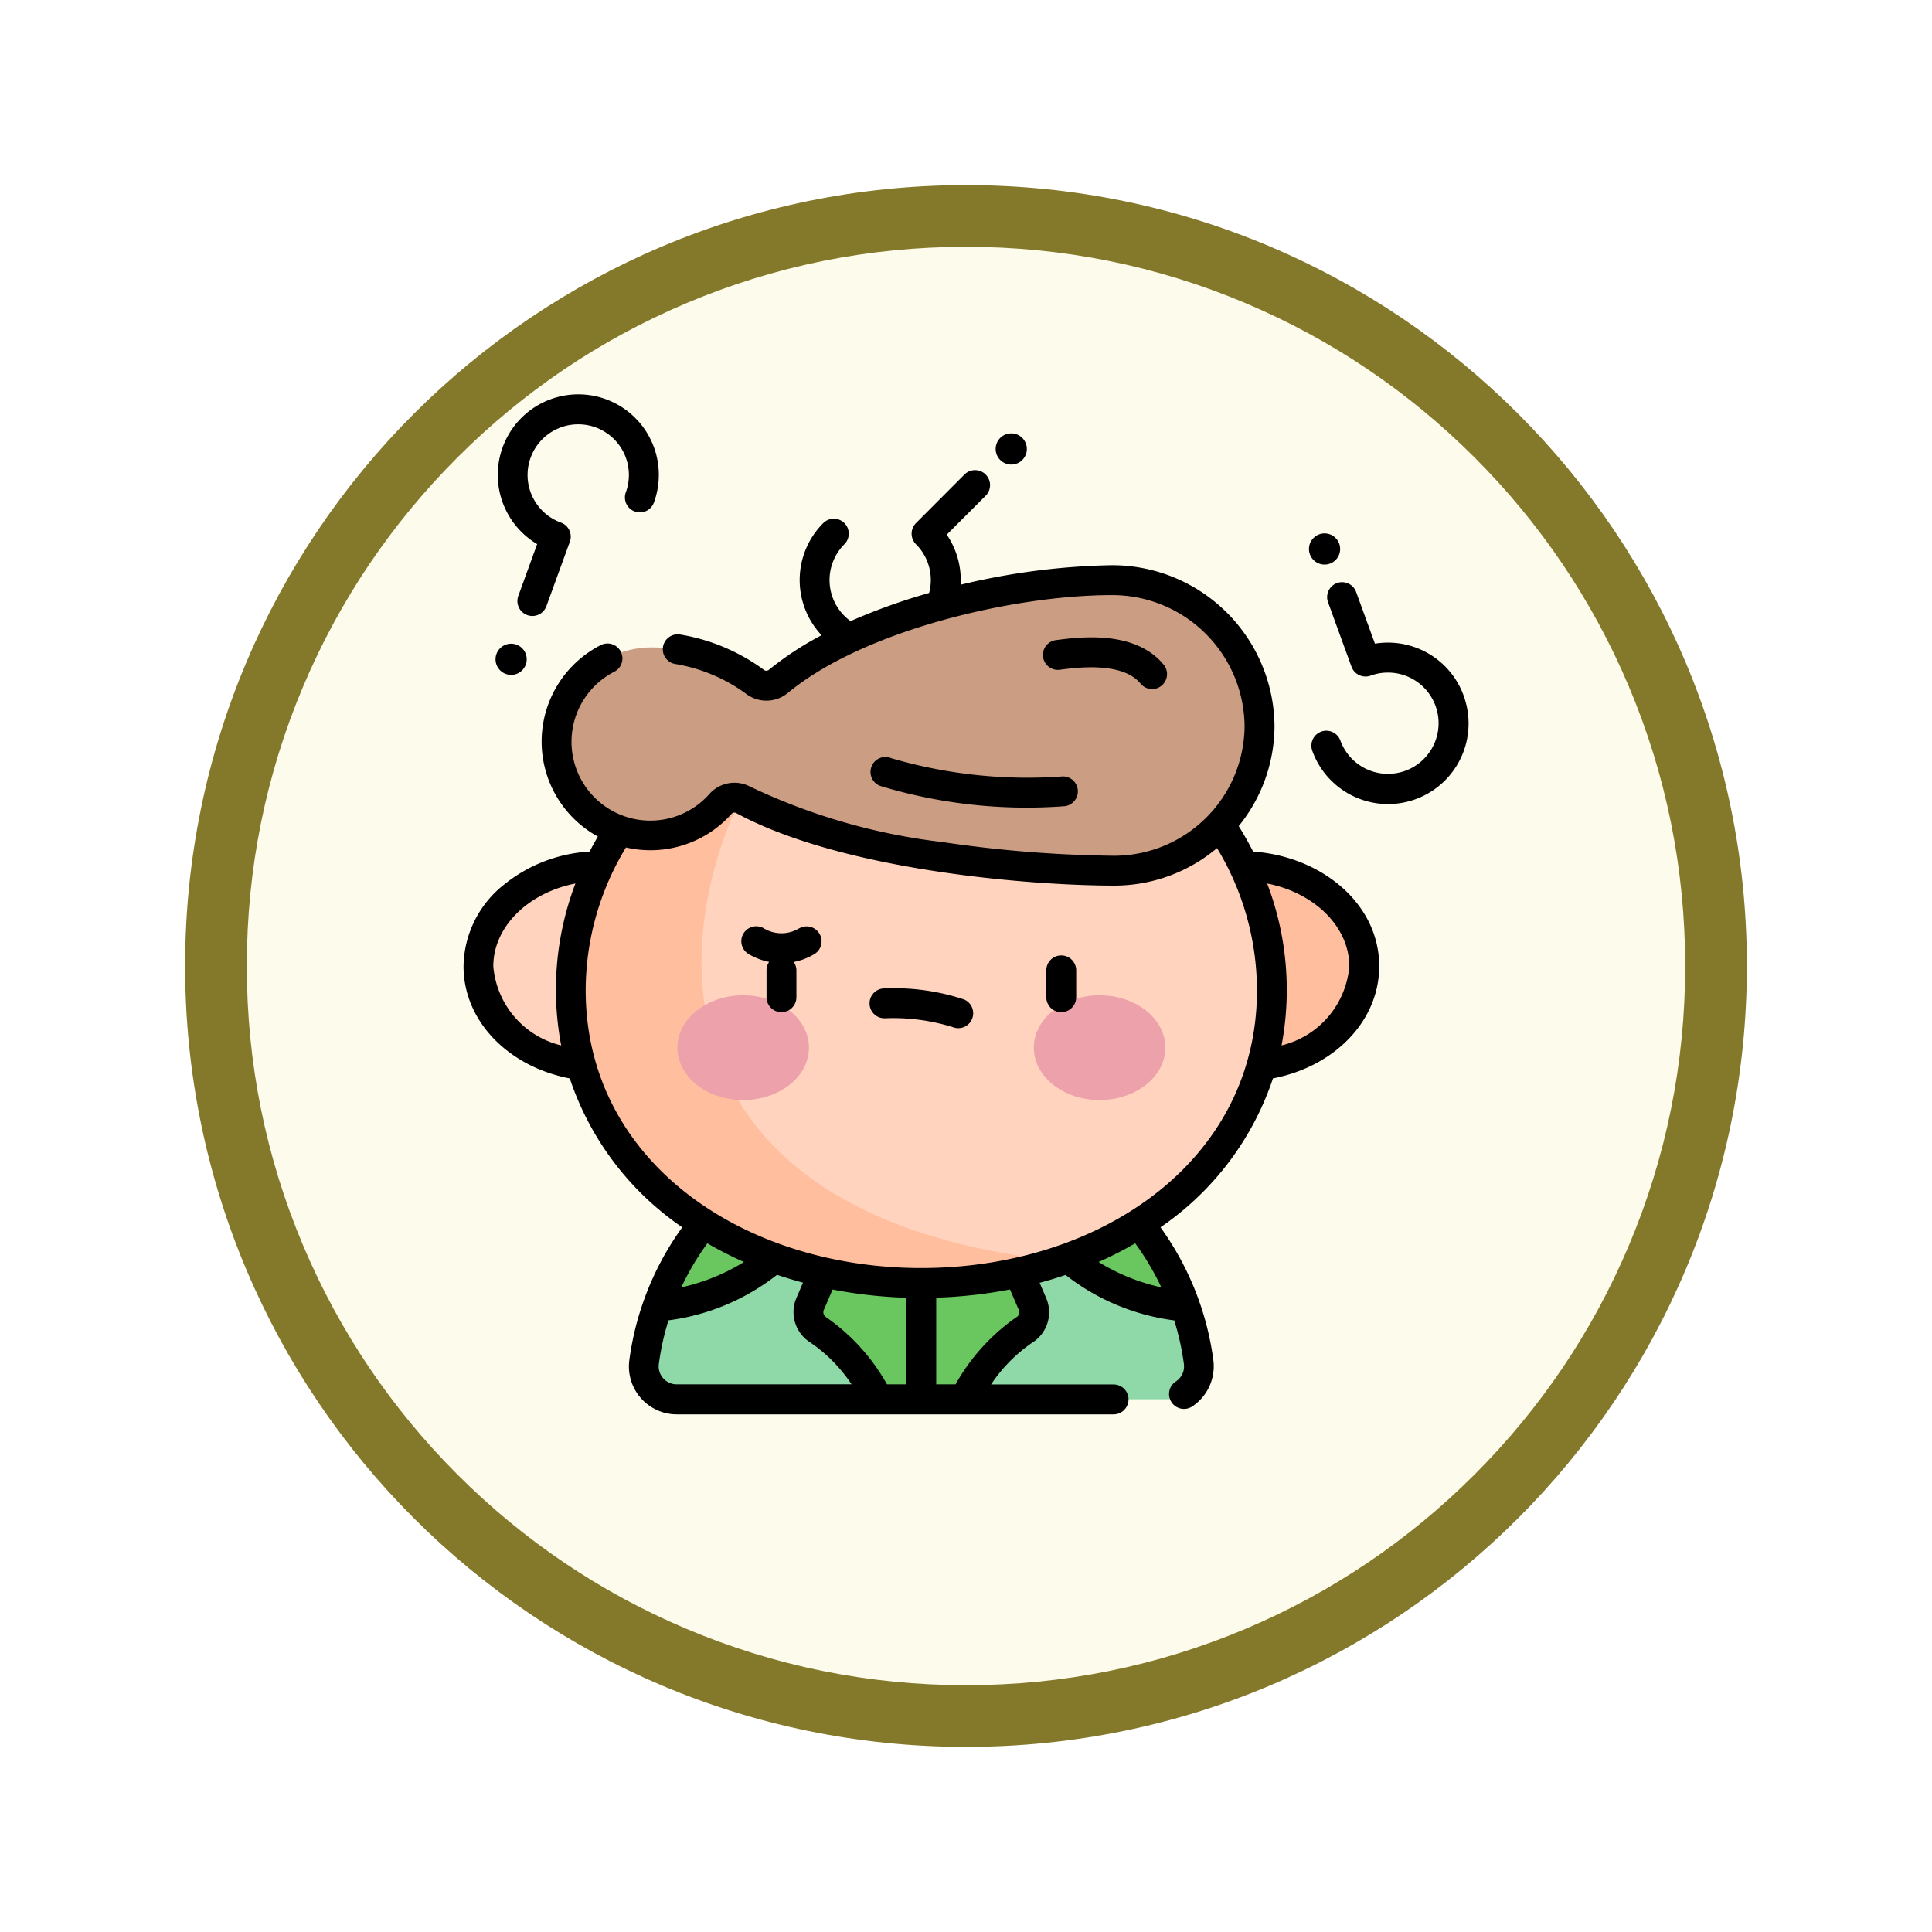 <svg xmlns="http://www.w3.org/2000/svg" xmlns:xlink="http://www.w3.org/1999/xlink" width="93.934" height="93.934" viewBox="0 0 93.934 93.934">
  <defs>
    <filter id="Trazado_982547" x="0" y="0" width="93.934" height="93.934" filterUnits="userSpaceOnUse">
      <feOffset dy="3" input="SourceAlpha"/>
      <feGaussianBlur stdDeviation="3" result="blur"/>
      <feFlood flood-opacity="0.161"/>
      <feComposite operator="in" in2="blur"/>
      <feComposite in="SourceGraphic"/>
    </filter>
  </defs>
  <g id="Grupo_1183261" data-name="Grupo 1183261" transform="translate(-189 -346.061)">
    <g id="Grupo_1181939" data-name="Grupo 1181939" transform="translate(0 -388.939)">
      <g id="Grupo_1175133" data-name="Grupo 1175133" transform="translate(-0.033 -1251)">
        <g id="Grupo_1167337" data-name="Grupo 1167337" transform="translate(198.033 1992)">
          <g id="Grupo_1166720" data-name="Grupo 1166720">
            <g id="Grupo_1164305" data-name="Grupo 1164305">
              <g id="Grupo_1163948" data-name="Grupo 1163948">
                <g id="Grupo_1158168" data-name="Grupo 1158168">
                  <g id="Grupo_1152576" data-name="Grupo 1152576">
                    <g id="Grupo_1148633" data-name="Grupo 1148633">
                      <g id="Grupo_1148525" data-name="Grupo 1148525">
                        <g transform="matrix(1, 0, 0, 1, -9, -6)" filter="url(#Trazado_982547)">
                          <g id="Trazado_982547-2" data-name="Trazado 982547" transform="translate(9 6)" fill="#fdfbec">
                            <path d="M 37.967 74.434 C 33.043 74.434 28.268 73.47 23.773 71.568 C 19.43 69.732 15.53 67.102 12.181 63.753 C 8.831 60.403 6.202 56.503 4.365 52.161 C 2.464 47.666 1.5 42.89 1.5 37.967 C 1.5 33.043 2.464 28.268 4.365 23.773 C 6.202 19.43 8.831 15.53 12.181 12.181 C 15.53 8.831 19.43 6.202 23.773 4.365 C 28.268 2.464 33.043 1.5 37.967 1.5 C 42.89 1.5 47.666 2.464 52.161 4.365 C 56.503 6.202 60.403 8.831 63.753 12.181 C 67.102 15.53 69.732 19.43 71.568 23.773 C 73.47 28.268 74.434 33.043 74.434 37.967 C 74.434 42.89 73.47 47.666 71.568 52.161 C 69.732 56.503 67.102 60.403 63.753 63.753 C 60.403 67.102 56.503 69.732 52.161 71.568 C 47.666 73.47 42.89 74.434 37.967 74.434 Z" stroke="none"/>
                            <path d="M 37.967 3 C 33.245 3 28.666 3.924 24.357 5.747 C 20.194 7.508 16.454 10.029 13.242 13.242 C 10.029 16.454 7.508 20.194 5.747 24.357 C 3.924 28.666 3 33.245 3 37.967 C 3 42.689 3.924 47.268 5.747 51.577 C 7.508 55.74 10.029 59.48 13.242 62.692 C 16.454 65.904 20.194 68.426 24.357 70.187 C 28.666 72.009 33.245 72.934 37.967 72.934 C 42.689 72.934 47.268 72.009 51.577 70.187 C 55.74 68.426 59.48 65.904 62.692 62.692 C 65.904 59.48 68.426 55.74 70.187 51.577 C 72.009 47.268 72.934 42.689 72.934 37.967 C 72.934 33.245 72.009 28.666 70.187 24.357 C 68.426 20.194 65.904 16.454 62.692 13.242 C 59.48 10.029 55.74 7.508 51.577 5.747 C 47.268 3.924 42.689 3 37.967 3 M 37.967 0 C 58.935 0 75.934 16.998 75.934 37.967 C 75.934 58.935 58.935 75.934 37.967 75.934 C 16.998 75.934 0 58.935 0 37.967 C 0 16.998 16.998 0 37.967 0 Z" stroke="none" fill="#84792b"/>
                          </g>
                        </g>
                      </g>
                    </g>
                  </g>
                </g>
              </g>
            </g>
          </g>
        </g>
      </g>
    </g>
    <g id="confuso" transform="translate(207.792 365.233)">
      <path id="Trazado_1044901" data-name="Trazado 1044901" d="M119.676,377.693a1.6,1.6,0,0,0,1.584-1.82,13.6,13.6,0,0,0-26.957,0,1.6,1.6,0,0,0,1.584,1.82Z" transform="translate(-81.776 -328.831)" fill="#8fd9a9"/>
      <path id="Trazado_1044902" data-name="Trazado 1044902" d="M119.266,373.06l-1.461-3.406,2.136-.311c.651,1.467,2.781,3.327,6.76,3.863a13.6,13.6,0,0,0-25.682,0c3.979-.537,6.109-2.4,6.76-3.863l2.136.311-1.461,3.406a1.008,1.008,0,0,0,.394,1.257,9.325,9.325,0,0,1,2.912,3.376h4.2a9.324,9.324,0,0,1,2.912-3.376A1.008,1.008,0,0,0,119.266,373.06Z" transform="translate(-87.855 -328.831)" fill="#6ac65e"/>
      <ellipse id="Elipse_12541" data-name="Elipse 12541" cx="5.959" cy="4.871" rx="5.959" ry="4.871" transform="translate(4.469 22.937)" fill="#ffd3bd"/>
      <ellipse id="Elipse_12542" data-name="Elipse 12542" cx="5.959" cy="4.871" rx="5.959" ry="4.871" transform="translate(35.625 22.937)" fill="#ffbe9d"/>
      <path id="Trazado_1044903" data-name="Trazado 1044903" d="M91.722,156.177c0,8.468-7.63,14.234-17.043,14.234s-17.043-5.766-17.043-14.234,7.63-15.332,17.043-15.332S91.722,147.709,91.722,156.177Z" transform="translate(-48.673 -127.204)" fill="#ffd3bd"/>
      <path id="Trazado_1044904" data-name="Trazado 1044904" d="M74.678,177.32a21.156,21.156,0,0,0,6.733-1.067c-22.7-2.4-19.15-20.228-11.978-27.758-6.846,1.99-11.8,7.77-11.8,14.591C57.635,171.554,65.265,177.32,74.678,177.32Z" transform="translate(-48.672 -134.113)" fill="#ffbe9d"/>
      <g id="Grupo_1183260" data-name="Grupo 1183260" transform="translate(14.145 29.219)">
        <g id="Grupo_1183259" data-name="Grupo 1183259">
          <ellipse id="Elipse_12543" data-name="Elipse 12543" cx="3.197" cy="2.546" rx="3.197" ry="2.546" fill="#eda1ab"/>
          <ellipse id="Elipse_12544" data-name="Elipse 12544" cx="3.197" cy="2.546" rx="3.197" ry="2.546" transform="translate(17.328)" fill="#eda1ab"/>
        </g>
      </g>
      <path id="Trazado_1044905" data-name="Trazado 1044905" d="M55.158,96.571a8.325,8.325,0,0,1,4.97,1.7.919.919,0,0,0,1.1-.058C65,95.1,72.272,93.34,77.373,93.3a7.16,7.16,0,0,1,7.242,7.087,7.063,7.063,0,0,1-7.063,7.038c-3.675,0-12.886-.651-18.034-3.441a.912.912,0,0,0-1.113.2,4.567,4.567,0,0,1-7.97-2.991,4.626,4.626,0,0,1,4.722-4.623Z" transform="translate(-42.17 -84.264)" fill="#cb9d82"/>
      <path id="Trazado_1044906" data-name="Trazado 1044906" d="M5.8,13.595a.758.758,0,1,0-.453-.972A.758.758,0,0,0,5.8,13.595ZM7.324,7.282,6.409,9.8a.726.726,0,0,0,1.365.5l1.14-3.133a.726.726,0,0,0-.434-.931,2.463,2.463,0,1,1,3.156-1.472.726.726,0,0,0,1.365.5A3.915,3.915,0,1,0,7.324,7.282Zm45.113,7.564a3.917,3.917,0,0,0-4.379-2.723l-.915-2.513a.726.726,0,0,0-1.365.5l1.14,3.133a.727.727,0,0,0,.931.434,2.462,2.462,0,1,1-1.472,3.156.726.726,0,0,0-1.365.5,3.915,3.915,0,0,0,7.424-2.482ZM30.912,3.193a.758.758,0,1,0-1.073,0A.759.759,0,0,0,30.912,3.193ZM45.868,8.232a.758.758,0,1,0-.972-.453A.758.758,0,0,0,45.868,8.232ZM20.052,25.968a1.651,1.651,0,0,1-1.7,0,.726.726,0,0,0-.748,1.245,3.091,3.091,0,0,0,1,.382.723.723,0,0,0-.127.411v1.307a.726.726,0,1,0,1.453,0V28.007A.723.723,0,0,0,19.8,27.6a3.091,3.091,0,0,0,1-.382.726.726,0,0,0-.748-1.245Zm8.021,3.451a10.787,10.787,0,0,0-3.834-.535h-.027a.726.726,0,1,0,0,1.453h.025a9.748,9.748,0,0,1,3.286.427.726.726,0,0,0,.55-1.345Zm4.733-2.139a.726.726,0,0,0-.726.726v1.307a.726.726,0,0,0,1.453,0V28.007A.726.726,0,0,0,32.806,27.281Zm-8.287-9.6A.726.726,0,1,0,24,19.039a24.537,24.537,0,0,0,8.987.985.726.726,0,0,0-.2-1.44,23.552,23.552,0,0,1-8.272-.9Zm17.615,4.55c-.215-.42-.448-.833-.7-1.236a7.748,7.748,0,0,0,1.741-4.87A7.889,7.889,0,0,0,35.2,8.31a33.723,33.723,0,0,0-7.288.948,3.9,3.9,0,0,0-.673-2.435l1.892-1.892A.726.726,0,1,0,28.1,3.9L25.743,6.262a.727.727,0,0,0,0,1.027,2.454,2.454,0,0,1,.639,2.368,29.767,29.767,0,0,0-3.82,1.37,2.462,2.462,0,0,1-.3-3.738.726.726,0,1,0-1.027-1.028,3.915,3.915,0,0,0-.082,5.452,15.34,15.34,0,0,0-2.559,1.679.193.193,0,0,1-.231.014,9.486,9.486,0,0,0-4.1-1.73.726.726,0,0,0-.207,1.438,8.073,8.073,0,0,1,3.5,1.5,1.636,1.636,0,0,0,1.963-.1C23.23,11.446,30.556,9.762,35.26,9.762a6.434,6.434,0,0,1,6.46,6.359,6.348,6.348,0,0,1-6.337,6.314,60.683,60.683,0,0,1-8.357-.666,29.76,29.76,0,0,1-9.331-2.687,1.633,1.633,0,0,0-2,.354,3.832,3.832,0,1,1-4.615-5.952.726.726,0,1,0-.673-1.287,5.267,5.267,0,0,0-.131,9.305c-.14.241-.275.483-.4.73a7.275,7.275,0,0,0-4.154,1.6,5.148,5.148,0,0,0-1.977,3.978c0,2.637,2.146,4.869,5.166,5.451A14.226,14.226,0,0,0,14.379,40.5a14.245,14.245,0,0,0-2.572,6.451,2.329,2.329,0,0,0,2.3,2.643H35.35a.726.726,0,0,0,0-1.453H29.394a7.45,7.45,0,0,1,2-2.031,1.743,1.743,0,0,0,.682-2.163l-.321-.749q.641-.172,1.261-.382A10.8,10.8,0,0,0,38.3,45.026a12.777,12.777,0,0,1,.468,2.112.877.877,0,0,1-.391.858.726.726,0,1,0,.795,1.216A2.348,2.348,0,0,0,40.2,46.946,14.244,14.244,0,0,0,37.631,40.5,14.226,14.226,0,0,0,43.1,33.259c3.02-.582,5.166-2.814,5.166-5.451,0-3.092-2.87-5.354-6.134-5.576ZM8.493,31.656a4.329,4.329,0,0,1-3.3-3.847c0-1.934,1.709-3.578,3.992-4.024A14.511,14.511,0,0,0,8.493,31.656ZM15.6,41.279a18.034,18.034,0,0,0,1.781.907,9.854,9.854,0,0,1-3.048,1.234A12.854,12.854,0,0,1,15.6,41.279Zm-1.494,6.856a.875.875,0,0,1-.864-1,12.777,12.777,0,0,1,.468-2.112,10.8,10.8,0,0,0,5.278-2.214q.62.21,1.261.382l-.321.749a1.743,1.743,0,0,0,.682,2.163,7.45,7.45,0,0,1,2,2.03Zm11.168,0h-.941a9.8,9.8,0,0,0-2.964-3.269.282.282,0,0,1-.106-.351l.425-.99a22.5,22.5,0,0,0,3.587.4Zm5.358-3.269a9.8,9.8,0,0,0-2.964,3.269h-.941V43.921a22.507,22.507,0,0,0,3.587-.4l.425.99A.282.282,0,0,1,30.637,44.867Zm7.036-1.446a9.852,9.852,0,0,1-3.048-1.234,18.045,18.045,0,0,0,1.781-.907A12.867,12.867,0,0,1,37.673,43.421Zm-11.668-.94c-8.688,0-16.316-5.2-16.316-13.507a13.4,13.4,0,0,1,1.959-6.941,5.287,5.287,0,0,0,5.129-1.627A.185.185,0,0,1,17,20.359c5.151,2.791,14.275,3.528,18.38,3.528a7.752,7.752,0,0,0,5-1.824,13.382,13.382,0,0,1,1.942,6.909C42.322,37.275,34.7,42.48,26.005,42.48ZM43.518,31.656a14.505,14.505,0,0,0-.7-7.871c2.284.445,3.993,2.09,3.993,4.024A4.329,4.329,0,0,1,43.518,31.656ZM32.735,13.391c.833-.108,3.048-.4,3.927.674a.726.726,0,1,0,1.122-.922c-1.39-1.692-4.085-1.342-5.236-1.193a.726.726,0,0,0,.187,1.441Z" transform="translate(0 0)"/>
    </g>
  </g>
</svg>
